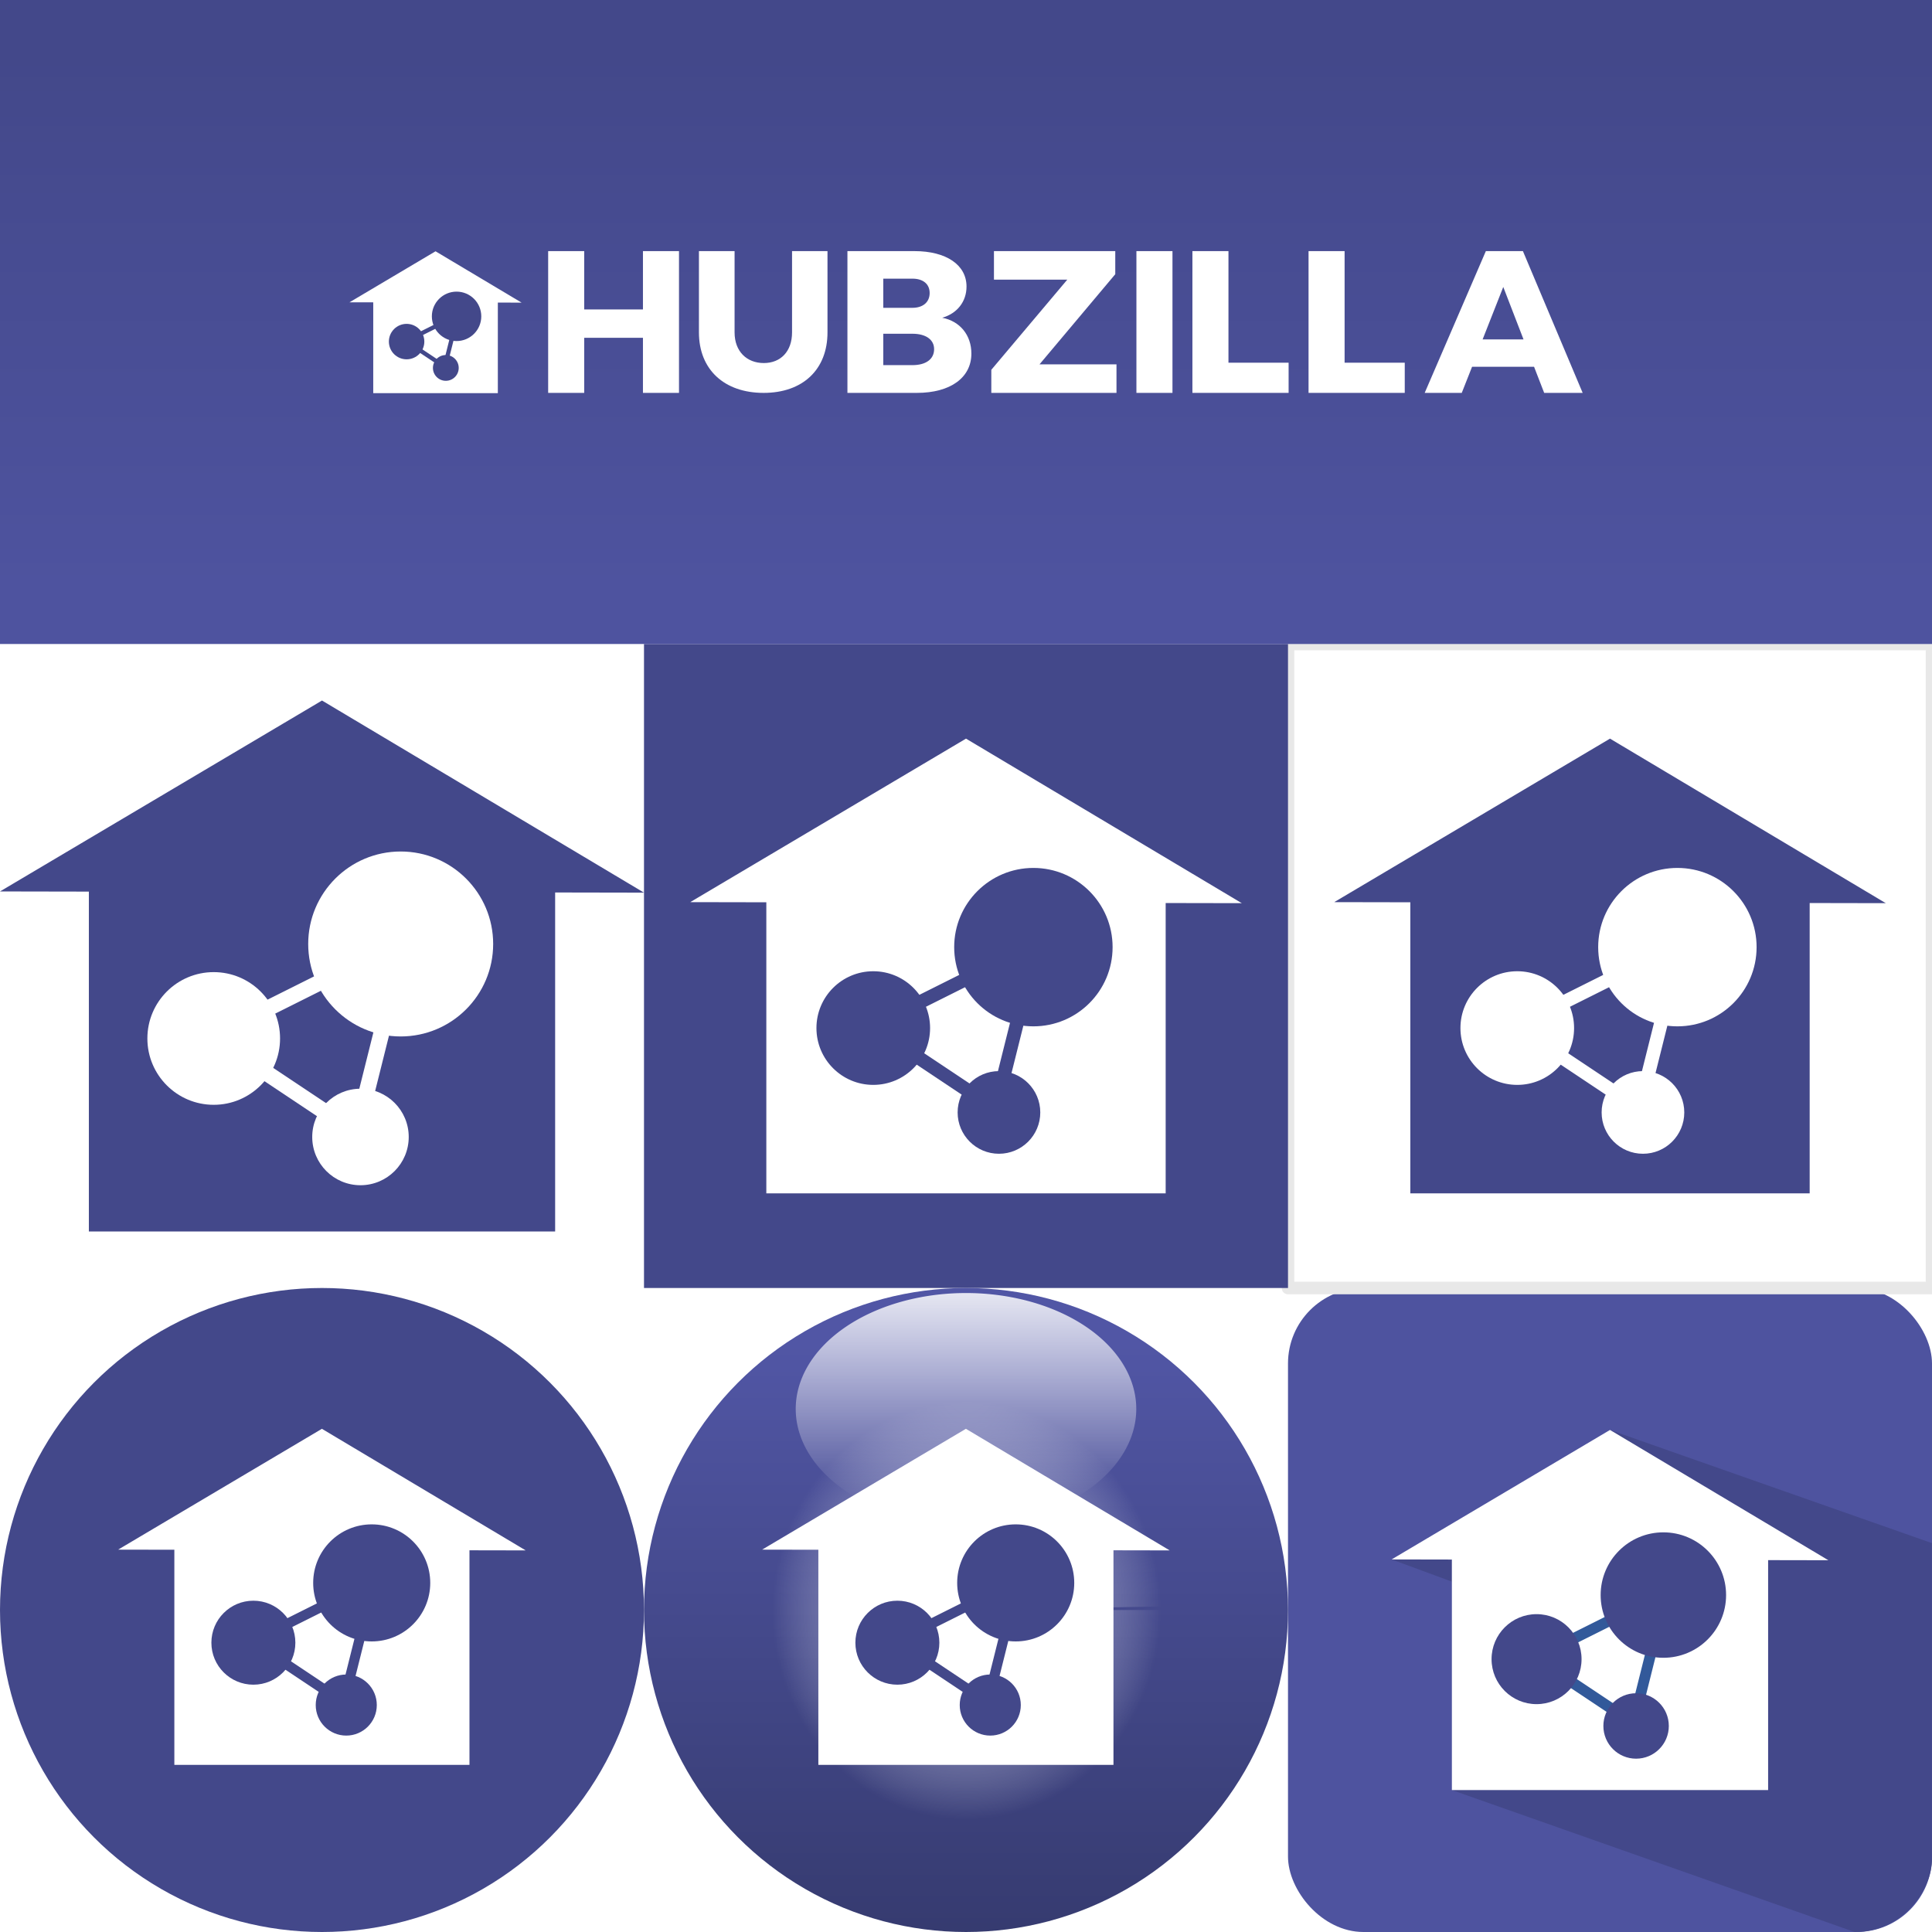 <?xml version="1.0" encoding="UTF-8" standalone="no"?>
<!-- Created with Inkscape (http://www.inkscape.org/) -->

<svg
   xmlns:dc="http://purl.org/dc/elements/1.1/"
   xmlns:cc="http://creativecommons.org/ns#"
   xmlns:rdf="http://www.w3.org/1999/02/22-rdf-syntax-ns#"
   xmlns:svg="http://www.w3.org/2000/svg"
   xmlns="http://www.w3.org/2000/svg"
   xmlns:xlink="http://www.w3.org/1999/xlink"
   xmlns:sodipodi="http://sodipodi.sourceforge.net/DTD/sodipodi-0.dtd"
   xmlns:inkscape="http://www.inkscape.org/namespaces/inkscape"
   width="768"
   height="768"
   viewBox="0 0 768 768"
   id="svg8983"
   version="1.1"
   inkscape:version="0.91 r13725"
   sodipodi:docname="hubzilla_logo_icons2.svg"
   inkscape:export-filename="/run/media/iko/home/Downloads/preview_icons2.png"
   inkscape:export-xdpi="90"
   inkscape:export-ydpi="90">
  <defs
     id="defs8985">
    <linearGradient
       id="linearGradient5165"
       inkscape:collect="always">
      <stop
         id="stop5167"
         offset="0"
         style="stop-color:#6d73b8;stop-opacity:1" />
      <stop
         id="stop5169"
         offset="1"
         style="stop-color:#ffffff;stop-opacity:0" />
    </linearGradient>
    <linearGradient
       inkscape:collect="always"
       id="linearGradient4993">
      <stop
         style="stop-color:#ffffff;stop-opacity:1"
         offset="0"
         id="stop4995" />
      <stop
         style="stop-color:#ffffff;stop-opacity:0"
         offset="1"
         id="stop4997" />
    </linearGradient>
    <linearGradient
       inkscape:collect="always"
       id="linearGradient4985">
      <stop
         style="stop-color:#363b70;stop-opacity:1"
         offset="0"
         id="stop4987" />
      <stop
         style="stop-color:#5156a5;stop-opacity:1"
         offset="1"
         id="stop4989" />
    </linearGradient>
    <linearGradient
       inkscape:collect="always"
       xlink:href="#linearGradient4480"
       id="linearGradient4471-8"
       x1="512.646"
       y1="20.983"
       x2="512.646"
       y2="233.714"
       gradientUnits="userSpaceOnUse"
       gradientTransform="matrix(0.75,0,0,1,1.1998169e-5,256)" />
    <linearGradient
       id="linearGradient4480"
       inkscape:collect="always">
      <stop
         id="stop4482"
         offset="0"
         style="stop-color:#43488a;stop-opacity:1;" />
      <stop
         id="stop4484"
         offset="1"
         style="stop-color:#4e539f;stop-opacity:1" />
    </linearGradient>
    <linearGradient
       inkscape:collect="always"
       xlink:href="#linearGradient4985"
       id="linearGradient4977"
       x1="384"
       y1="766.909"
       x2="384"
       y2="534.223"
       gradientUnits="userSpaceOnUse"
       gradientTransform="translate(0,256)" />
    <linearGradient
       inkscape:collect="always"
       xlink:href="#linearGradient4993"
       id="linearGradient4999"
       x1="384"
       y1="496.543"
       x2="384"
       y2="601.696"
       gradientUnits="userSpaceOnUse"
       gradientTransform="matrix(1,0,0,0.915,0,301.565)" />
    <filter
       inkscape:collect="always"
       style="color-interpolation-filters:sRGB"
       id="filter5141"
       x="-0.01"
       width="1.02"
       y="-0.015"
       height="1.03">
      <feGaussianBlur
         inkscape:collect="always"
         stdDeviation="0.569"
         id="feGaussianBlur5143" />
    </filter>
    <radialGradient
       inkscape:collect="always"
       xlink:href="#linearGradient5165"
       id="radialGradient5163"
       cx="384"
       cy="648"
       fx="384"
       fy="648"
       r="96"
       gradientUnits="userSpaceOnUse"
       gradientTransform="matrix(-0.018,0.865,-0.805,-0.017,912.754,575.135)" />
    <filter
       inkscape:collect="always"
       style="color-interpolation-filters:sRGB"
       id="filter5207"
       x="-0.144"
       width="1.288"
       y="-0.144"
       height="1.288">
      <feGaussianBlur
         inkscape:collect="always"
         stdDeviation="11.52"
         id="feGaussianBlur5209" />
    </filter>
  </defs>
  <sodipodi:namedview
     id="base"
     pagecolor="#ffffff"
     bordercolor="#666666"
     borderopacity="1.0"
     inkscape:pageopacity="0.0"
     inkscape:pageshadow="2"
     inkscape:zoom="0.70000001"
     inkscape:cx="350.57797"
     inkscape:cy="414.91701"
     inkscape:document-units="px"
     inkscape:current-layer="layer5"
     showgrid="true"
     inkscape:showpageshadow="false"
     borderlayer="true"
     units="px"
     inkscape:window-width="1920"
     inkscape:window-height="1030"
     inkscape:window-x="0"
     inkscape:window-y="26"
     inkscape:window-maximized="1"
     inkscape:snap-bbox="true"
     inkscape:bbox-paths="true"
     inkscape:bbox-nodes="true"
     inkscape:snap-bbox-edge-midpoints="true"
     inkscape:snap-others="true"
     inkscape:snap-nodes="true"
     inkscape:snap-grids="false"
     showguides="true"
     inkscape:guide-bbox="true"
     inkscape:snap-to-guides="true"
     inkscape:snap-object-midpoints="true"
     inkscape:object-nodes="true"
     inkscape:object-paths="true"
     inkscape:snap-intersection-paths="true"
     inkscape:snap-global="true"
     inkscape:snap-page="false"
     inkscape:snap-bbox-midpoints="true"
     inkscape:snap-text-baseline="true"
     inkscape:snap-smooth-nodes="true"
     inkscape:snap-midpoints="true"
     inkscape:snap-center="true">
    <inkscape:grid
       type="xygrid"
       id="grid3341"
       spacingx="4"
       empspacing="16"
       spacingy="4" />
    <sodipodi:guide
       position="138.867,668.178"
       orientation="0,1"
       id="guide4236" />
    <sodipodi:guide
       position="138.867,611.822"
       orientation="0,1"
       id="guide4238" />
  </sodipodi:namedview>
  <g
     inkscape:label="_colours"
     inkscape:groupmode="layer"
     id="layer1"
     transform="translate(0,-284.362)">
    <path
       style="display:inline;opacity:1;fill:#43488a;fill-opacity:1;fill-rule:nonzero;stroke:none;stroke-width:5;stroke-linecap:round;stroke-linejoin:round;stroke-miterlimit:4;stroke-dasharray:none;stroke-opacity:1"
       d="m -320,412.362 32,0 0,32 -32,0 z"
       id="rect4918"
       inkscape:connector-curvature="0" />
    <path
       style="display:inline;opacity:1;fill:#175665;fill-opacity:1;fill-rule:nonzero;stroke:none;stroke-width:5;stroke-linecap:round;stroke-linejoin:round;stroke-miterlimit:4;stroke-dasharray:none;stroke-opacity:1"
       d="m -320,508.362 0,-32 32,0 0,32 z"
       id="rect5099-4"
       inkscape:connector-curvature="0" />
    <path
       style="display:inline;opacity:1;fill:#2392ac;fill-opacity:1;fill-rule:nonzero;stroke:none;stroke-width:5;stroke-linecap:round;stroke-linejoin:round;stroke-miterlimit:4;stroke-dasharray:none;stroke-opacity:1"
       d="m -256,508.362 0,-32 32,0 0,32 z"
       id="rect5101-4"
       inkscape:connector-curvature="0" />
    <path
       style="display:inline;opacity:1;fill:#94cad7;fill-opacity:1;fill-rule:nonzero;stroke:none;stroke-width:5;stroke-linecap:round;stroke-linejoin:round;stroke-miterlimit:4;stroke-dasharray:none;stroke-opacity:1"
       d="m -224,508.362 0,-32 32,0 0,32 z"
       id="rect5103-3"
       inkscape:connector-curvature="0" />
    <path
       style="display:inline;opacity:1;fill:#007a9a;fill-opacity:1;fill-rule:nonzero;stroke:none;stroke-width:5;stroke-linecap:round;stroke-linejoin:round;stroke-miterlimit:4;stroke-dasharray:none;stroke-opacity:1"
       d="m -288,508.362 0,-32 32,0 0,32 z"
       id="rect5105-7"
       inkscape:connector-curvature="0" />
    <path
       style="display:inline;opacity:1;fill:#94c9ef;fill-opacity:1;fill-rule:nonzero;stroke:none;stroke-width:5;stroke-linecap:round;stroke-linejoin:round;stroke-miterlimit:4;stroke-dasharray:none;stroke-opacity:1"
       d="m -224,412.362 32,0 0,32 -32,0 z"
       id="rect5149"
       inkscape:connector-curvature="0" />
    <path
       style="display:inline;opacity:1;fill:#add7e3;fill-opacity:1;fill-rule:nonzero;stroke:none;stroke-width:5;stroke-linecap:round;stroke-linejoin:round;stroke-miterlimit:4;stroke-dasharray:none;stroke-opacity:1"
       d="m -192,508.362 0,-32 32,0 0,32 z"
       id="rect5024-8"
       inkscape:connector-curvature="0" />
    <path
       style="display:inline;opacity:1;fill:#002933;fill-opacity:1;fill-rule:nonzero;stroke:none;stroke-width:5;stroke-linecap:round;stroke-linejoin:round;stroke-miterlimit:4;stroke-dasharray:none;stroke-opacity:1"
       d="m -160,508.362 0,-32 32,0 0,32 z"
       id="rect5028-4"
       inkscape:connector-curvature="0" />
    <path
       style="display:inline;opacity:1;fill:#d9d9d9;fill-opacity:1;fill-rule:nonzero;stroke:none;stroke-width:5;stroke-linecap:round;stroke-linejoin:round;stroke-miterlimit:4;stroke-dasharray:none;stroke-opacity:1"
       d="m -128,508.362 0,-32 32,0 0,32 z"
       id="rect5030-3"
       inkscape:connector-curvature="0" />
    <path
       style="display:inline;opacity:1;fill:#353761;fill-opacity:1;fill-rule:nonzero;stroke:none;stroke-width:5;stroke-linecap:round;stroke-linejoin:round;stroke-miterlimit:4;stroke-dasharray:none;stroke-opacity:1"
       d="m -160,444.362 0,-32 32,0 0,32 z"
       id="rect5178"
       inkscape:connector-curvature="0" />
    <path
       style="display:inline;opacity:1;fill:#cddfec;fill-opacity:1;fill-rule:nonzero;stroke:none;stroke-width:5;stroke-linecap:round;stroke-linejoin:round;stroke-miterlimit:4;stroke-dasharray:none;stroke-opacity:1"
       d="m -128,444.362 0,-32 32,0 0,32 z"
       id="rect5180"
       inkscape:connector-curvature="0" />
    <path
       style="display:inline;opacity:1;fill:#b3d9f3;fill-opacity:1;fill-rule:nonzero;stroke:none;stroke-width:5;stroke-linecap:round;stroke-linejoin:round;stroke-miterlimit:4;stroke-dasharray:none;stroke-opacity:1"
       d="m -192,412.362 32,0 0,32 -32,0 z"
       id="rect5182"
       inkscape:connector-curvature="0" />
    <path
       style="display:inline;fill:#2392ac;fill-opacity:1;stroke:none"
       d="m -240.078,530.375 -15.921,9.091 4.416,0.01 0,16.888 23.169,0 0,-16.844 4.416,0.01 -16.078,-9.152 z"
       id="path4794-8"
       inkscape:connector-curvature="0" />
    <path
       style="display:inline;opacity:1;fill:#477bb5;fill-opacity:1;fill-rule:nonzero;stroke:none;stroke-width:5;stroke-linecap:round;stroke-linejoin:round;stroke-miterlimit:4;stroke-dasharray:none;stroke-opacity:1"
       d="m -256,412.362 32,0 0,32 -32,0 z"
       id="rect5212"
       inkscape:connector-curvature="0" />
    <path
       style="display:inline;opacity:1;fill:#32599a;fill-opacity:1;fill-rule:nonzero;stroke:none;stroke-width:5;stroke-linecap:round;stroke-linejoin:round;stroke-miterlimit:4;stroke-dasharray:none;stroke-opacity:1"
       d="m -288,412.362 32,0 0,32 -32,0 z"
       id="rect5216"
       inkscape:connector-curvature="0" />
    <path
       inkscape:connector-curvature="0"
       id="path5222"
       d="m -272.078,370.375 -15.921,9.091 4.416,0.009 0,16.888 23.169,0 0,-16.844 4.416,0.009 -16.078,-9.152 z"
       style="display:inline;fill:#32599a;fill-opacity:1;stroke:none" />
    <path
       inkscape:connector-curvature="0"
       id="path5224"
       d="m -176.078,530.375 -15.921,9.091 4.416,0.01 0,16.888 23.169,0 0,-16.844 4.416,0.01 -16.078,-9.152 z"
       style="display:inline;fill:#add7e3;fill-opacity:1;stroke:none" />
    <path
       inkscape:connector-curvature="0"
       id="path4270"
       d="m -320,668.362 32,0 0,32 -32,0 z"
       style="display:inline;opacity:1;fill:#43488a;fill-opacity:1;fill-rule:nonzero;stroke:none;stroke-width:5;stroke-linecap:round;stroke-linejoin:round;stroke-miterlimit:4;stroke-dasharray:none;stroke-opacity:1" />
    <path
       style="display:inline;opacity:1;fill:#565c99;fill-opacity:1;fill-rule:nonzero;stroke:none;stroke-width:5;stroke-linecap:round;stroke-linejoin:round;stroke-miterlimit:4;stroke-dasharray:none;stroke-opacity:1"
       d="m -320,732.362 32,0 0,32 -32,0 z"
       id="path4272"
       inkscape:connector-curvature="0" />
    <path
       inkscape:connector-curvature="0"
       id="path4274"
       d="m -256,668.362 32,0 0,32 -32,0 z"
       style="display:inline;opacity:1;fill:#8184b0;fill-opacity:1;fill-rule:nonzero;stroke:none;stroke-width:5;stroke-linecap:round;stroke-linejoin:round;stroke-miterlimit:4;stroke-dasharray:none;stroke-opacity:1" />
    <path
       inkscape:connector-curvature="0"
       id="path4646"
       d="m -288,668.362 32,0 0,32 -32,0 z"
       style="display:inline;opacity:1;fill:#4e539f;fill-opacity:1;fill-rule:nonzero;stroke:none;stroke-width:5;stroke-linecap:round;stroke-linejoin:round;stroke-miterlimit:4;stroke-dasharray:none;stroke-opacity:1" />
  </g>
  <g
     inkscape:groupmode="layer"
     id="layer5"
     inkscape:label="icons"
     style="display:inline"
     transform="translate(0,-256)">
    <rect
       ry="30"
       rx="30"
       y="768"
       x="512"
       height="256"
       width="256"
       id="rect4240"
       style="display:inline;opacity:1;fill:#4e539f;fill-opacity:1;fill-rule:nonzero;stroke:none;stroke-width:5;stroke-linecap:round;stroke-linejoin:round;stroke-miterlimit:4;stroke-dasharray:none;stroke-opacity:1" />
    <path
       sodipodi:nodetypes="cccc"
       inkscape:connector-curvature="0"
       id="path4242"
       d="m 553.186,875.897 23.958,8.832 0,-8.787 z"
       style="display:inline;fill:#43488a;fill-opacity:1;fill-rule:evenodd;stroke:none;stroke-width:1px;stroke-linecap:butt;stroke-linejoin:miter;stroke-opacity:1" />
    <path
       sodipodi:nodetypes="cccccc"
       inkscape:connector-curvature="0"
       id="path4244"
       d="M 577.144,967.574 737.238,1024 c 19.911,0 30.736,-17.471 30.736,-28.726 l 0,-125.855 -127.974,-44.993 -62.855,143.148"
       style="display:inline;fill:#43488a;fill-opacity:1;fill-rule:evenodd;stroke:none;stroke-width:1px;stroke-linecap:butt;stroke-linejoin:miter;stroke-opacity:1" />
    <path
       inkscape:connector-curvature="0"
       style="display:inline;fill:#ffffff;fill-opacity:1;stroke:none"
       d="m 640,824.426 -86.814,51.471 23.958,0.045 0,91.631 125.711,0 0,-91.397 23.958,0.045 -86.813,-51.796 z"
       id="path4248" />
    <path
       id="path4250"
       d="m 610.264,914.995 52.034,-26.017 0,0 -13.008,52.034 z"
       style="display:inline;fill:none;fill-rule:evenodd;stroke:#32599a;stroke-width:4.293;stroke-linecap:butt;stroke-linejoin:miter;stroke-miterlimit:4;stroke-dasharray:none;stroke-opacity:1"
       inkscape:connector-curvature="0" />
    <circle
       r="24.933"
       cy="890.062"
       cx="661.214"
       id="circle4252"
       style="display:inline;fill:#43488a;fill-opacity:1;stroke:none" />
    <circle
       r="17.887"
       cy="915.537"
       cx="610.806"
       id="circle4254"
       style="display:inline;fill:#43488a;fill-opacity:1;stroke:none" />
    <circle
       r="13.008"
       cy="942.096"
       cx="650.374"
       id="circle4256"
       style="display:inline;fill:#43488a;fill-opacity:1;stroke:none" />
    <rect
       style="display:inline;opacity:1;fill:#ffffff;fill-opacity:1;fill-rule:nonzero;stroke:#e8e8e8;stroke-width:5;stroke-linecap:round;stroke-linejoin:round;stroke-miterlimit:4;stroke-dasharray:none;stroke-opacity:1"
       id="rect4293-5"
       width="256"
       height="256"
       x="512"
       y="512" />
    <path
       id="rect4213-2-4-3-9"
       d="m 640,549.617 -109.627,64.997 30.254,0.057 0,115.711 158.746,0 0,-115.415 30.254,0.057 -109.627,-65.407 z"
       style="display:inline;fill:#43488a;fill-opacity:1;stroke:none"
       inkscape:connector-curvature="0" />
    <path
       inkscape:connector-curvature="0"
       style="display:inline;fill:none;fill-rule:evenodd;stroke:#ffffff;stroke-width:5.421;stroke-linecap:butt;stroke-linejoin:miter;stroke-miterlimit:4;stroke-dasharray:none;stroke-opacity:1"
       d="m 602.45,663.987 65.707,-32.854 0,0 -16.427,65.707 z"
       id="path4229-3-8-1-9" />
    <circle
       style="display:inline;fill:#ffffff;fill-opacity:1;stroke:none"
       id="path4223-6-6-8-6"
       cx="666.789"
       cy="632.502"
       r="31.485" />
    <circle
       style="display:inline;fill:#ffffff;fill-opacity:1;stroke:none"
       id="path4225-4-7-4-5"
       cx="603.135"
       cy="664.671"
       r="22.587" />
    <circle
       style="display:inline;fill:#ffffff;fill-opacity:1;stroke:none"
       id="path4227-3-9-7-1"
       cx="653.1"
       cy="698.21"
       r="16.427" />
    <rect
       style="display:inline;opacity:1;fill:#43488a;fill-opacity:1;fill-rule:nonzero;stroke:none;stroke-width:5;stroke-linecap:round;stroke-linejoin:round;stroke-miterlimit:4;stroke-dasharray:none;stroke-opacity:1"
       id="rect4293"
       width="256"
       height="256"
       x="256"
       y="512" />
    <path
       id="rect4213-2-4-3"
       d="m 384,549.617 -109.627,64.997 30.254,0.057 0,115.711 158.746,0 0,-115.415 30.254,0.057 -109.627,-65.407 z"
       style="display:inline;fill:#ffffff;fill-opacity:1;stroke:none"
       inkscape:connector-curvature="0" />
    <path
       inkscape:connector-curvature="0"
       style="display:inline;fill:none;fill-rule:evenodd;stroke:#43488a;stroke-width:5.421;stroke-linecap:butt;stroke-linejoin:miter;stroke-miterlimit:4;stroke-dasharray:none;stroke-opacity:1"
       d="m 346.45,663.987 65.707,-32.854 0,0 -16.427,65.707 z"
       id="path4229-3-8-1" />
    <circle
       style="display:inline;fill:#43488a;fill-opacity:1;stroke:none"
       id="path4223-6-6-8"
       cx="410.789"
       cy="632.502"
       r="31.485" />
    <circle
       style="display:inline;fill:#43488a;fill-opacity:1;stroke:none"
       id="path4225-4-7-4"
       cx="347.135"
       cy="664.671"
       r="22.587" />
    <circle
       style="display:inline;fill:#43488a;fill-opacity:1;stroke:none"
       id="path4227-3-9-7"
       cx="397.1"
       cy="698.21"
       r="16.427" />
    <g
       style="display:inline"
       id="g4286"
       transform="translate(1.5997559e-5,512)">
      <path
         inkscape:connector-curvature="0"
         style="fill:#43488a;fill-opacity:1;stroke:none"
         d="M 128,22.47 -2e-6,98.36 l 35.324,0.066 0,135.104 185.352,0 0,-134.758 L 256,98.839 128,22.47 Z"
         id="rect4213-2-4" />
      <path
         id="path4229-3-8"
         d="m 84.157,156.007 76.72,-38.36 0,0 -19.18,76.72 z"
         style="fill:none;fill-rule:evenodd;stroke:#ffffff;stroke-width:6.329;stroke-linecap:butt;stroke-linejoin:miter;stroke-miterlimit:4;stroke-dasharray:none;stroke-opacity:1"
         inkscape:connector-curvature="0" />
      <circle
         r="36.762"
         cy="119.245"
         cx="159.278"
         id="path4223-6-6"
         style="fill:#ffffff;fill-opacity:1;stroke:none" />
      <circle
         r="26.372"
         cy="156.806"
         cx="84.956"
         id="path4225-4-7"
         style="fill:#ffffff;fill-opacity:1;stroke:none" />
      <circle
         r="19.18"
         cy="195.965"
         cx="143.295"
         id="path4227-3-9"
         style="fill:#ffffff;fill-opacity:1;stroke:none" />
    </g>
    <rect
       style="display:inline;opacity:1;fill:url(#linearGradient4471-8);fill-opacity:1;fill-rule:nonzero;stroke:none;stroke-width:5;stroke-linecap:round;stroke-linejoin:round;stroke-miterlimit:4;stroke-dasharray:none;stroke-opacity:1"
       id="rect4293-6-6"
       width="768"
       height="256"
       x="0"
       y="256" />
    <g
       id="g4240"
       transform="translate(0,-32)">
      <g
         transform="matrix(0.312,0,0,0.312,53.326,296.282)"
         id="g4416-1">
        <path
           id="rect4213-2-4-3-1-1"
           d="m 384,293.617 -109.627,64.997 30.254,0.057 0,115.711 158.746,0 0,-115.415 30.254,0.057 -109.627,-65.407 z"
           style="display:inline;fill:#ffffff;fill-opacity:1;stroke:none"
           inkscape:connector-curvature="0" />
        <path
           inkscape:connector-curvature="0"
           style="display:inline;fill:none;fill-rule:evenodd;stroke:#43488a;stroke-width:5.421;stroke-linecap:butt;stroke-linejoin:miter;stroke-miterlimit:4;stroke-dasharray:none;stroke-opacity:1"
           d="m 346.45,407.987 65.707,-32.854 0,0 -16.427,65.707 z"
           id="path4229-3-8-1-3-1" />
        <circle
           style="display:inline;fill:#43488a;fill-opacity:1;stroke:none"
           id="path4223-6-6-8-0-5"
           cx="410.789"
           cy="376.502"
           r="31.485" />
        <circle
           style="display:inline;fill:#43488a;fill-opacity:1;stroke:none"
           id="path4225-4-7-4-9-0"
           cx="347.134"
           cy="408.671"
           r="22.587" />
        <circle
           style="display:inline;fill:#43488a;fill-opacity:1;stroke:none"
           id="path4227-3-9-7-0-8"
           cx="397.1"
           cy="442.21"
           r="16.427" />
      </g>
      <path
         d="m 269.912,444.178 0,-56.356 -14.331,0 0,23.187 -23.348,0 0,-23.187 -14.331,0 0,56.356 14.331,0 0,-21.898 23.348,0 0,21.898 14.331,0 z"
         style="font-style:normal;font-variant:normal;font-weight:bold;font-stretch:normal;font-size:136.168px;line-height:125%;font-family:Montserrat;-inkscape-font-specification:'Montserrat Bold';letter-spacing:0px;word-spacing:0px;fill:#ffffff;fill-opacity:1;stroke:none;stroke-width:1px;stroke-linecap:butt;stroke-linejoin:miter;stroke-opacity:1"
         id="path4428-6"
         inkscape:connector-curvature="0" />
      <path
         d="m 328.941,387.822 -14.089,0 0,32.317 c 0,7.562 -4.537,12.179 -11.224,12.179 -6.766,0 -11.622,-4.617 -11.622,-12.179 l 0,-32.317 -14.169,0 0,32.317 c 0,14.726 10.03,24.039 25.711,24.039 15.601,0 25.392,-9.313 25.392,-24.039 l 0,-32.317 z"
         style="font-style:normal;font-variant:normal;font-weight:bold;font-stretch:normal;font-size:136.168px;line-height:125%;font-family:Montserrat;-inkscape-font-specification:'Montserrat Bold';letter-spacing:0px;word-spacing:0px;fill:#ffffff;fill-opacity:1;stroke:none;stroke-width:1px;stroke-linecap:butt;stroke-linejoin:miter;stroke-opacity:1"
         id="path4430-3"
         inkscape:connector-curvature="0" />
      <path
         d="m 336.867,387.822 0,56.356 27.615,0 c 13.284,0 21.657,-6.038 21.657,-15.619 0,-7.326 -4.509,-12.881 -11.593,-14.25 5.958,-1.691 9.661,-6.441 9.661,-12.398 0,-8.614 -8.051,-14.089 -20.691,-14.089 l -26.649,0 z m 14.25,10.949 11.593,0 c 4.186,0 6.843,2.093 6.843,5.716 0,3.623 -2.657,5.877 -6.843,5.877 l -11.593,0 0,-11.593 z m 0,21.898 11.593,0 c 5.314,0 8.614,2.335 8.614,6.119 0,4.025 -3.301,6.36 -8.614,6.36 l -11.593,0 0,-12.479 z"
         style="font-style:normal;font-variant:normal;font-weight:bold;font-stretch:normal;font-size:136.168px;line-height:125%;font-family:Montserrat;-inkscape-font-specification:'Montserrat Bold';letter-spacing:0px;word-spacing:0px;fill:#ffffff;fill-opacity:1;stroke:none;stroke-width:1px;stroke-linecap:butt;stroke-linejoin:miter;stroke-opacity:1"
         id="path4432-5"
         inkscape:connector-curvature="0" />
      <path
         d="m 443.336,397 0,-9.178 -48.225,0 0,11.352 29.144,0 -30.191,35.827 0,9.178 49.755,0 0,-11.352 -30.593,0 30.11,-35.827 z"
         style="font-style:normal;font-variant:normal;font-weight:bold;font-stretch:normal;font-size:136.168px;line-height:125%;font-family:Montserrat;-inkscape-font-specification:'Montserrat Bold';letter-spacing:0px;word-spacing:0px;fill:#ffffff;fill-opacity:1;stroke:none;stroke-width:1px;stroke-linecap:butt;stroke-linejoin:miter;stroke-opacity:1"
         id="path4434-2"
         inkscape:connector-curvature="0" />
      <path
         d="m 466.075,444.178 0,-56.356 -14.331,0 0,56.356 14.331,0 z"
         style="font-style:normal;font-variant:normal;font-weight:bold;font-stretch:normal;font-size:136.168px;line-height:125%;font-family:Montserrat;-inkscape-font-specification:'Montserrat Bold';letter-spacing:0px;word-spacing:0px;fill:#ffffff;fill-opacity:1;stroke:none;stroke-width:1px;stroke-linecap:butt;stroke-linejoin:miter;stroke-opacity:1"
         id="path4436-0"
         inkscape:connector-curvature="0" />
      <path
         d="m 488.332,432.182 0,-44.361 -14.331,0 0,56.356 38.242,0 0,-11.996 -23.911,0 z"
         style="font-style:normal;font-variant:normal;font-weight:bold;font-stretch:normal;font-size:136.168px;line-height:125%;font-family:Montserrat;-inkscape-font-specification:'Montserrat Bold';letter-spacing:0px;word-spacing:0px;fill:#ffffff;fill-opacity:1;stroke:none;stroke-width:1px;stroke-linecap:butt;stroke-linejoin:miter;stroke-opacity:1"
         id="path4438-1"
         inkscape:connector-curvature="0" />
      <path
         d="m 534.499,432.182 0,-44.361 -14.331,0 0,56.356 38.242,0 0,-11.996 -23.911,0 z"
         style="font-style:normal;font-variant:normal;font-weight:bold;font-stretch:normal;font-size:136.168px;line-height:125%;font-family:Montserrat;-inkscape-font-specification:'Montserrat Bold';letter-spacing:0px;word-spacing:0px;fill:#ffffff;fill-opacity:1;stroke:none;stroke-width:1px;stroke-linecap:butt;stroke-linejoin:miter;stroke-opacity:1"
         id="path4440-5"
         inkscape:connector-curvature="0" />
      <path
         d="m 609.811,433.793 4.025,10.386 15.297,0 -23.75,-56.356 -14.733,0 -24.314,56.356 14.733,0 4.106,-10.386 24.636,0 z m -4.186,-10.869 -16.263,0 8.212,-20.852 8.051,20.852 z"
         style="font-style:normal;font-variant:normal;font-weight:bold;font-stretch:normal;font-size:136.168px;line-height:125%;font-family:Montserrat;-inkscape-font-specification:'Montserrat Bold';letter-spacing:0px;word-spacing:0px;fill:#ffffff;fill-opacity:1;stroke:none;stroke-width:1px;stroke-linecap:butt;stroke-linejoin:miter;stroke-opacity:1"
         id="path4442-4"
         inkscape:connector-curvature="0" />
    </g>
    <circle
       style="opacity:1;fill:#43488a;fill-opacity:1;fill-rule:nonzero;stroke:none;stroke-width:5;stroke-linecap:round;stroke-linejoin:round;stroke-miterlimit:4;stroke-dasharray:none;stroke-opacity:1"
       id="path4800"
       r="128"
       cy="896"
       cx="128" />
    <g
       style="display:inline"
       id="g4416-1-2"
       transform="matrix(0.739,0,0,0.739,-155.812,606.99)">
      <path
         inkscape:connector-curvature="0"
         style="display:inline;fill:#ffffff;fill-opacity:1;stroke:none"
         d="m 384,293.617 -109.627,64.997 30.254,0.057 0,115.711 158.746,0 0,-115.415 30.254,0.057 -109.627,-65.407 z"
         id="rect4213-2-4-3-1-1-1" />
      <path
         id="path4229-3-8-1-3-1-9"
         d="m 346.45,407.987 65.707,-32.854 0,0 -16.427,65.707 z"
         style="display:inline;fill:none;fill-rule:evenodd;stroke:#43488a;stroke-width:5.421;stroke-linecap:butt;stroke-linejoin:miter;stroke-miterlimit:4;stroke-dasharray:none;stroke-opacity:1"
         inkscape:connector-curvature="0" />
      <circle
         r="31.485"
         cy="376.502"
         cx="410.789"
         id="path4223-6-6-8-0-5-5"
         style="display:inline;fill:#43488a;fill-opacity:1;stroke:none" />
      <circle
         r="22.587"
         cy="408.671"
         cx="347.134"
         id="path4225-4-7-4-9-0-8"
         style="display:inline;fill:#43488a;fill-opacity:1;stroke:none" />
      <circle
         r="16.427"
         cy="442.21"
         cx="397.1"
         id="path4227-3-9-7-0-8-0"
         style="display:inline;fill:#43488a;fill-opacity:1;stroke:none" />
    </g>
    <path
       cx="128"
       cy="640"
       r="128"
       id="path4953"
       style="opacity:1;fill:#43488a;fill-opacity:1;fill-rule:nonzero;stroke:none;stroke-width:5;stroke-linecap:round;stroke-linejoin:round;stroke-miterlimit:4;stroke-dasharray:none;stroke-opacity:1"
       d=""
       inkscape:connector-curvature="0" />
    <circle
       id="circle4957"
       style="opacity:1;fill:url(#linearGradient4977);fill-opacity:1;fill-rule:nonzero;stroke:none;stroke-width:5;stroke-linecap:round;stroke-linejoin:round;stroke-miterlimit:4;stroke-dasharray:none;stroke-opacity:1"
       r="128"
       cy="896"
       cx="384" />
    <path
       style="opacity:1;fill:url(#radialGradient5163);fill-opacity:1;fill-rule:nonzero;stroke:none;stroke-width:5;stroke-linecap:round;stroke-linejoin:round;stroke-miterlimit:4;stroke-dasharray:none;stroke-opacity:1;filter:url(#filter5207)"
       id="path5145"
       sodipodi:type="arc"
       sodipodi:cx="384"
       sodipodi:cy="896"
       sodipodi:rx="96"
       sodipodi:ry="96"
       sodipodi:start="0"
       sodipodi:end="6.2649102"
       d="m 480,896 a 96,96 0 0 1 -95.561,95.999 96,96 0 0 1 -96.435,-95.122 96,96 0 0 1 94.68,-96.868 96,96 0 0 1 97.3,94.237 L 384,896 Z" />
    <g
       transform="matrix(0.739,0,0,0.739,100.188,606.99)"
       id="g4959"
       style="display:inline">
      <path
         id="path4961"
         d="m 384,293.617 -109.627,64.997 30.254,0.057 0,115.711 158.746,0 0,-115.415 30.254,0.057 -109.627,-65.407 z"
         style="display:inline;fill:#ffffff;fill-opacity:1;stroke:none"
         inkscape:connector-curvature="0" />
      <path
         inkscape:connector-curvature="0"
         style="display:inline;fill:none;fill-rule:evenodd;stroke:#43488a;stroke-width:5.421;stroke-linecap:butt;stroke-linejoin:miter;stroke-miterlimit:4;stroke-dasharray:none;stroke-opacity:1"
         d="m 346.45,407.987 65.707,-32.854 0,0 -16.427,65.707 z"
         id="path4963" />
      <circle
         style="display:inline;fill:#43488a;fill-opacity:1;stroke:none"
         id="circle4965"
         cx="410.789"
         cy="376.502"
         r="31.485" />
      <circle
         style="display:inline;fill:#43488a;fill-opacity:1;stroke:none"
         id="circle4967"
         cx="347.134"
         cy="408.671"
         r="22.587" />
      <circle
         style="display:inline;fill:#43488a;fill-opacity:1;stroke:none"
         id="circle4969"
         cx="397.1"
         cy="442.21"
         r="16.427" />
    </g>
    <path
       style="opacity:1;fill:url(#linearGradient4999);fill-opacity:1;fill-rule:nonzero;stroke:none;stroke-width:5;stroke-linecap:round;stroke-linejoin:round;stroke-miterlimit:4;stroke-dasharray:none;stroke-opacity:1;filter:url(#filter5141)"
       id="path4991"
       sodipodi:type="arc"
       sodipodi:cx="384"
       sodipodi:cy="816.08258"
       sodipodi:rx="67.683617"
       sodipodi:ry="46.082565"
       sodipodi:start="0"
       sodipodi:end="6.2532315"
       d="m 451.684,816.083 a 67.684,46.083 0 0 1 -67.177,46.081 67.684,46.083 0 0 1 -68.183,-45.391 67.684,46.083 0 0 1 66.156,-46.761 67.684,46.083 0 0 1 69.174,44.691"
       sodipodi:open="true" />
  </g>
</svg>
